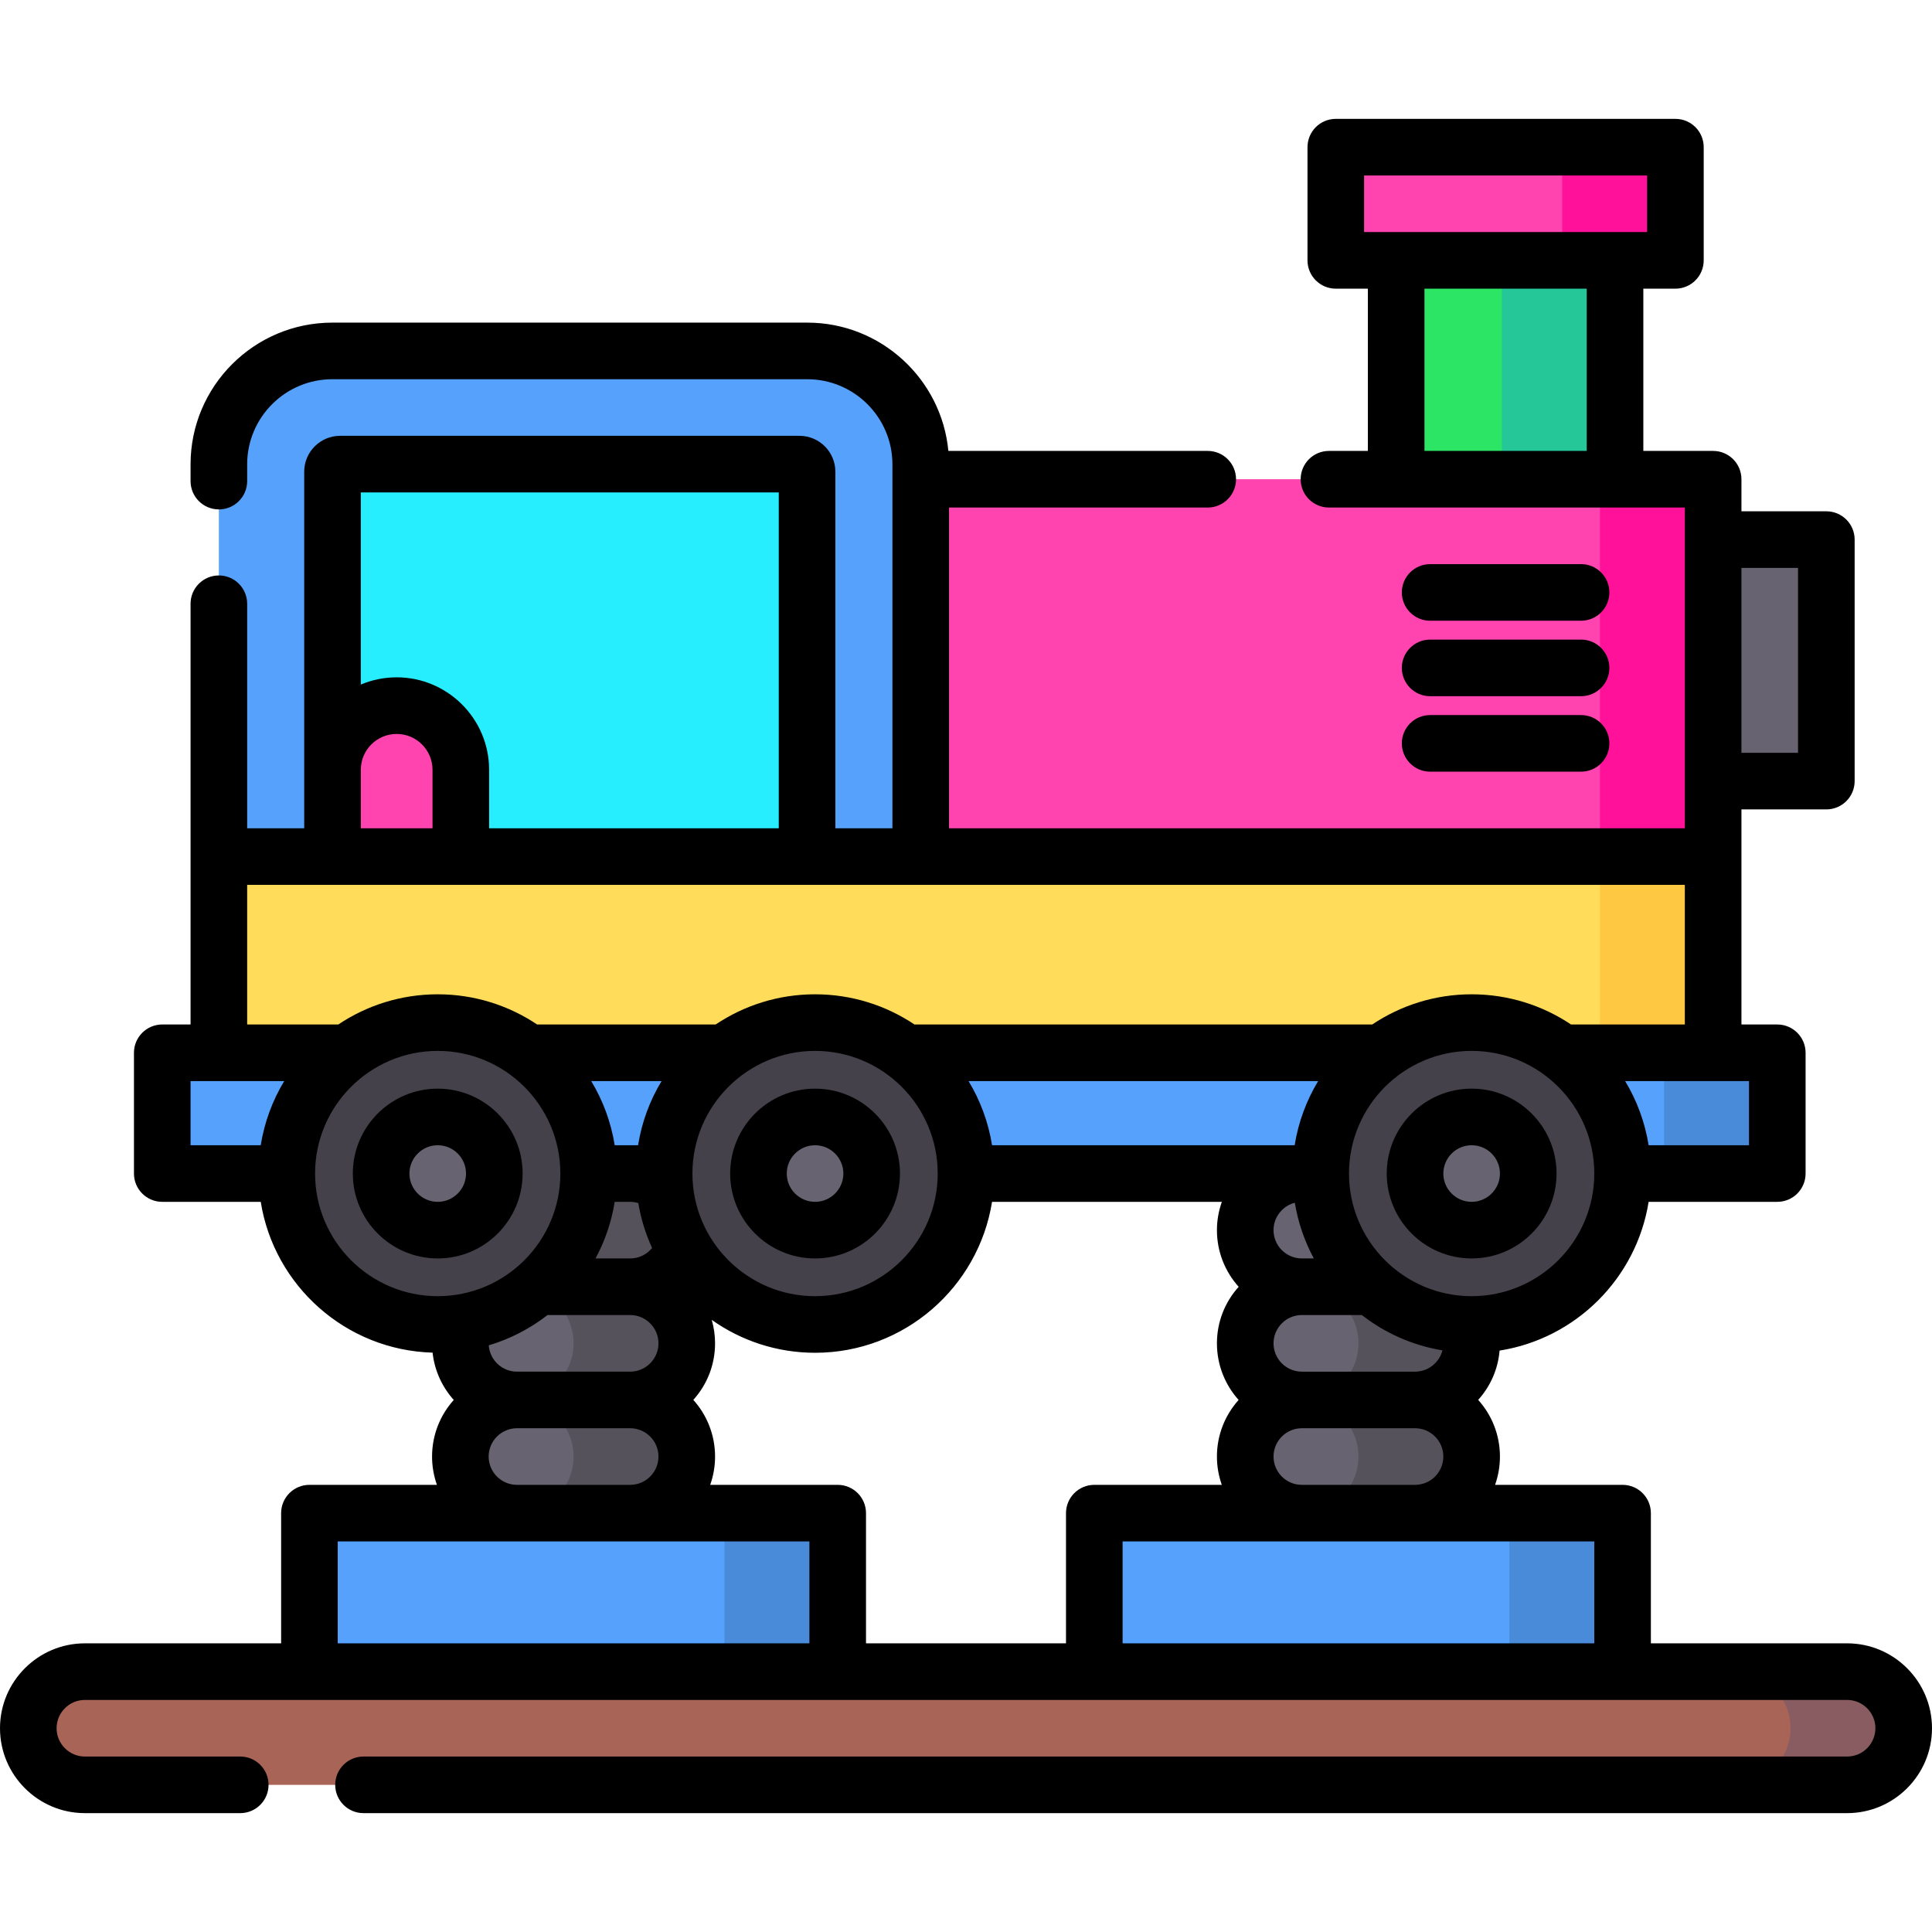 <?xml version="1.0" encoding="iso-8859-1"?>
<!-- Generator: Adobe Illustrator 19.0.0, SVG Export Plug-In . SVG Version: 6.00 Build 0)  -->
<svg version="1.1" id="Capa_1" xmlns="http://www.w3.org/2000/svg" xmlns:xlink="http://www.w3.org/1999/xlink" x="0px" y="0px"
	 viewBox="0 0 512 512" style="enable-background:new 0 0 512 512;" xml:space="preserve">
<path style="fill:#A96458;" d="M489.5,473h-467c-8.284,0-15-6.716-15-15l0,0c0-8.284,6.716-15,15-15h467c8.284,0,15,6.716,15,15l0,0
	C504.5,466.284,497.784,473,489.5,473z"/>
<path style="fill:#895C62;" d="M489.5,443h-30c8.284,0,15,6.716,15,15s-6.716,15-15,15h30c8.284,0,15-6.716,15-15
	S497.784,443,489.5,443z"/>
<rect x="82" y="401" style="fill:#55A1FB;" width="140" height="42"/>
<rect x="192" y="401" style="fill:#4A8BD9;" width="30" height="42"/>
<path style="fill:#686370;" d="M167,401h-30c-8.284,0-15-6.716-15-15l0,0c0-8.284,6.716-15,15-15h30c8.284,0,15,6.716,15,15l0,0
	C182,394.284,175.284,401,167,401z"/>
<path style="fill:#56525B;" d="M167,371h-30c8.284,0,15,6.716,15,15s-6.716,15-15,15h30c8.284,0,15-6.716,15-15S175.284,371,167,371
	z"/>
<path style="fill:#686370;" d="M167,371h-30c-8.284,0-15-6.716-15-15l0,0c0-8.284,6.716-15,15-15h30c8.284,0,15,6.716,15,15l0,0
	C182,364.284,175.284,371,167,371z"/>
<path style="fill:#56525B;" d="M167,341h-30c8.284,0,15,6.716,15,15s-6.716,15-15,15h30c8.284,0,15-6.716,15-15S175.284,341,167,341
	z"/>
<path style="fill:#686370;" d="M167,341h-30c-8.284,0-15-6.716-15-15l0,0c0-8.284,6.716-15,15-15h30c8.284,0,15,6.716,15,15l0,0
	C182,334.284,175.284,341,167,341z"/>
<path style="fill:#56525B;" d="M167,311h-30c8.284,0,15,6.716,15,15s-6.716,15-15,15h30c8.284,0,15-6.716,15-15S175.284,311,167,311
	z"/>
<rect x="290" y="401" style="fill:#55A1FB;" width="140" height="42"/>
<rect x="400" y="401" style="fill:#4A8BD9;" width="30" height="42"/>
<path style="fill:#686370;" d="M375,401h-30c-8.284,0-15-6.716-15-15l0,0c0-8.284,6.716-15,15-15h30c8.284,0,15,6.716,15,15l0,0
	C390,394.284,383.284,401,375,401z"/>
<path style="fill:#56525B;" d="M375,371h-30c8.284,0,15,6.716,15,15s-6.716,15-15,15h30c8.284,0,15-6.716,15-15S383.284,371,375,371
	z"/>
<path style="fill:#686370;" d="M375,371h-30c-8.284,0-15-6.716-15-15l0,0c0-8.284,6.716-15,15-15h30c8.284,0,15,6.716,15,15l0,0
	C390,364.284,383.284,371,375,371z"/>
<path style="fill:#56525B;" d="M375,341h-30c8.284,0,15,6.716,15,15s-6.716,15-15,15h30c8.284,0,15-6.716,15-15S383.284,341,375,341
	z"/>
<path style="fill:#686370;" d="M375,341h-30c-8.284,0-15-6.716-15-15l0,0c0-8.284,6.716-15,15-15h30c8.284,0,15,6.716,15,15l0,0
	C390,334.284,383.284,341,375,341z"/>
<path style="fill:#56525B;" d="M375,311h-30c8.284,0,15,6.716,15,15s-6.716,15-15,15h30c8.284,0,15-6.716,15-15S383.284,311,375,311
	z"/>
<rect x="58" y="227" style="fill:#FFDC5A;" width="396" height="84"/>
<rect x="424" y="227" style="fill:#FFC843;" width="30" height="84"/>
<path style="fill:#55A1FB;" d="M244,227H58V123.06C58,106.458,71.458,93,88.06,93h125.88c16.602,0,30.06,13.458,30.06,30.06V227z"/>
<path style="fill:#27EEFF;" d="M88.12,227V125.004c0-1.107,0.897-2.004,2.004-2.004h121.751c1.107,0,2.004,0.897,2.004,2.004V227
	H88.12z"/>
<g>
	<path style="fill:#FF44AF;" d="M122.12,227h-34v-23c0-9.389,7.611-17,17-17l0,0c9.389,0,17,7.611,17,17V227z"/>
	<rect x="244" y="127" style="fill:#FF44AF;" width="210" height="100"/>
</g>
<rect x="424" y="127" style="fill:#FF119A;" width="30" height="100"/>
<rect x="370" y="69" style="fill:#2CE565;" width="58" height="58"/>
<rect x="398" y="69" style="fill:#25C799;" width="30" height="58"/>
<rect x="354" y="39" style="fill:#FF44AF;" width="90" height="30"/>
<rect x="414" y="39" style="fill:#FF119A;" width="30" height="30"/>
<rect x="454" y="143" style="fill:#686370;" width="30" height="64"/>
<rect x="43" y="279" style="fill:#55A1FB;" width="428" height="32"/>
<rect x="441" y="279" style="fill:#4A8BD9;" width="30" height="32"/>
<g>
	<circle style="fill:#45414A;" cx="116" cy="311" r="40"/>
	<circle style="fill:#45414A;" cx="390" cy="311" r="40"/>
</g>
<g>
	<circle style="fill:#686370;" cx="390" cy="311" r="15"/>
	<circle style="fill:#686370;" cx="116" cy="311" r="15"/>
</g>
<circle style="fill:#45414A;" cx="216" cy="311" r="40"/>
<circle style="fill:#686370;" cx="216" cy="311" r="15"/>
<path d="M489.5,450.5c4.136,0,7.5,3.364,7.5,7.5s-3.364,7.5-7.5,7.5H96.333c-4.143,0-7.5,3.358-7.5,7.5s3.357,7.5,7.5,7.5H489.5
	c12.406,0,22.5-10.093,22.5-22.5s-10.094-22.5-22.5-22.5h-52V401c0-4.142-3.357-7.5-7.5-7.5h-33.79c0.833-2.347,1.29-4.871,1.29-7.5
	c0-5.766-2.182-11.03-5.761-15.016c3.282-3.65,5.258-8.189,5.668-13.065c20.24-3.183,36.273-19.192,39.496-39.419H454h17
	c4.143,0,7.5-3.358,7.5-7.5v-32c0-4.142-3.357-7.5-7.5-7.5h-9.5v-57l0,0H484c4.143,0,7.5-3.358,7.5-7.5v-64
	c0-4.142-3.357-7.5-7.5-7.5h-22.5V127c0-4.142-3.357-7.5-7.5-7.5h-18.5v-43h8.5c4.143,0,7.5-3.358,7.5-7.5V39
	c0-4.142-3.357-7.5-7.5-7.5h-90c-4.143,0-7.5,3.358-7.5,7.5v30c0,4.142,3.357,7.5,7.5,7.5h8.5v43h-10.313
	c-4.143,0-7.5,3.358-7.5,7.5s3.357,7.5,7.5,7.5l0,0H446.5l0,0l0,0v85l0,0h-195v-85h68.563c4.143,0,7.5-3.358,7.5-7.5
	s-3.357-7.5-7.5-7.5h-68.736c-1.8-19.046-17.877-34-37.387-34H88.061C67.35,85.5,50.5,102.35,50.5,123.06v4.44
	c0,4.142,3.357,7.5,7.5,7.5s7.5-3.358,7.5-7.5v-4.44c0-12.439,10.121-22.56,22.561-22.56H213.94
	c12.439,0,22.561,10.121,22.561,22.56l0,0v96.44h-15.12v-94.496c0-5.24-4.264-9.504-9.504-9.504H90.124
	c-5.24,0-9.504,4.264-9.504,9.504V204v15.5H65.5V160c0-4.142-3.357-7.5-7.5-7.5s-7.5,3.358-7.5,7.5v111.5l0,0H43
	c-4.143,0-7.5,3.358-7.5,7.5v32c0,4.142,3.357,7.5,7.5,7.5h15h11.098c3.538,22.202,22.513,39.312,45.54,39.965
	c0.524,4.788,2.556,9.127,5.61,12.535c-3.571,3.984-5.748,9.242-5.748,15c0,2.629,0.458,5.153,1.29,7.5H82
	c-4.143,0-7.5,3.358-7.5,7.5v34.5h-52C10.094,435.5,0,445.593,0,458s10.094,22.5,22.5,22.5h41.167c4.143,0,7.5-3.358,7.5-7.5
	s-3.357-7.5-7.5-7.5H22.5c-4.136,0-7.5-3.364-7.5-7.5s3.364-7.5,7.5-7.5H489.5 M361.5,46.5h75v15H428h-58h-8.5V46.5z M377.5,119.5
	v-43h43v43H377.5z M282.5,401v34.5h-53V401c0-4.142-3.357-7.5-7.5-7.5h-33.79c0.833-2.347,1.29-4.871,1.29-7.5
	c0-5.766-2.182-11.03-5.761-15.016c3.71-4.125,5.761-9.389,5.761-14.984c0-2.159-0.312-4.245-0.882-6.223
	c7.745,5.486,17.19,8.723,27.382,8.723c23.639,0,43.295-17.36,46.902-40h60.901c-0.841,2.379-1.304,4.901-1.304,7.5
	c0,5.766,2.182,11.03,5.761,15.016c-3.71,4.125-5.761,9.389-5.761,14.984c0,5.758,2.177,11.016,5.748,15
	c-3.571,3.984-5.748,9.242-5.748,15c0,2.629,0.458,5.153,1.29,7.5H290C285.857,393.5,282.5,396.858,282.5,401z M129.527,356.527
	c5.716-1.701,10.98-4.452,15.576-8.027H167c4.136,0,7.5,3.364,7.5,7.5c0,2-0.779,3.877-2.213,5.306
	c-1.41,1.415-3.287,2.194-5.287,2.194h-30C133.042,363.5,129.799,360.417,129.527,356.527z M382.259,357.859
	c-0.33,1.288-0.994,2.473-1.972,3.447c-1.41,1.415-3.287,2.194-5.287,2.194h-30c-4.136,0-7.5-3.364-7.5-7.5
	c0-2,0.779-3.877,2.213-5.306c1.41-1.415,3.287-2.194,5.287-2.194h15.897C367.008,353.253,374.301,356.549,382.259,357.859z
	 M345,333.5c-4.136,0-7.5-3.364-7.5-7.5c0-2,0.779-3.877,2.213-5.306c0.961-0.964,2.142-1.625,3.428-1.953
	c0.866,5.258,2.591,10.23,5.038,14.759H345z M343.098,303.5h-80.195c-0.978-6.134-3.13-11.881-6.225-17h92.645
	C346.228,291.619,344.075,297.366,343.098,303.5z M248.5,311c0,17.92-14.579,32.5-32.5,32.5s-32.5-14.58-32.5-32.5
	s14.579-32.5,32.5-32.5S248.5,293.08,248.5,311z M169.098,303.5H167h-4.098c-0.978-6.134-3.13-11.881-6.225-17h18.645
	C172.228,291.619,170.075,297.366,169.098,303.5z M162.902,318.5H167c0.746,0,1.467,0.122,2.156,0.328
	c0.696,4.175,1.938,8.164,3.651,11.898c-0.164,0.2-0.334,0.395-0.52,0.58c-1.41,1.415-3.287,2.194-5.287,2.194h-9.178
	C160.306,328.901,162.05,323.848,162.902,318.5z M337.5,386c0-4.136,3.364-7.5,7.5-7.5h30c4.136,0,7.5,3.364,7.5,7.5
	s-3.364,7.5-7.5,7.5h-30C340.864,393.5,337.5,390.136,337.5,386z M390,343.5c-17.921,0-32.5-14.58-32.5-32.5s14.579-32.5,32.5-32.5
	s32.5,14.58,32.5,32.5S407.921,343.5,390,343.5z M463.5,303.5L463.5,303.5h-26.598c-0.978-6.134-3.13-11.881-6.225-17H463.5V303.5z
	 M476.5,150.5v49h-15v-49H476.5z M206.38,130.5v89h-76.76V204c0-13.509-10.99-24.5-24.5-24.5c-3.367,0-6.577,0.683-9.5,1.917V130.5
	H206.38z M95.62,204c0-5.238,4.262-9.5,9.5-9.5s9.5,4.262,9.5,9.5v15.5h-19V204z M65.5,234.5L65.5,234.5L65.5,234.5L65.5,234.5h381
	l0,0v37h-30.153c-7.545-5.049-16.607-8-26.347-8s-18.802,2.951-26.347,8H242.347c-7.545-5.049-16.607-8-26.347-8
	s-18.802,2.951-26.347,8h-47.306c-7.545-5.049-16.607-8-26.347-8s-18.802,2.951-26.347,8H65.5V234.5z M50.5,303.5v-17h24.822
	c-3.095,5.119-5.247,10.866-6.225,17l0,0H50.5z M83.5,311c0-17.92,14.579-32.5,32.5-32.5s32.5,14.58,32.5,32.5
	s-14.579,32.5-32.5,32.5S83.5,328.92,83.5,311z M129.5,386c0-4.136,3.364-7.5,7.5-7.5h30c4.136,0,7.5,3.364,7.5,7.5
	s-3.364,7.5-7.5,7.5h-30C132.864,393.5,129.5,390.136,129.5,386z M89.5,435.5v-27l0,0h125l0,0v27H89.5z M297.5,435.5v-27l0,0h125
	l0,0v27H297.5z"/>
<path d="M379,164.5h40c4.143,0,7.5-3.358,7.5-7.5s-3.357-7.5-7.5-7.5h-40c-4.143,0-7.5,3.358-7.5,7.5S374.857,164.5,379,164.5z"/>
<path d="M379,184.5h40c4.143,0,7.5-3.358,7.5-7.5s-3.357-7.5-7.5-7.5h-40c-4.143,0-7.5,3.358-7.5,7.5S374.857,184.5,379,184.5z"/>
<path d="M379,204.5h40c4.143,0,7.5-3.358,7.5-7.5s-3.357-7.5-7.5-7.5h-40c-4.143,0-7.5,3.358-7.5,7.5S374.857,204.5,379,204.5z"/>
<path d="M390,288.5c-12.406,0-22.5,10.093-22.5,22.5s10.094,22.5,22.5,22.5s22.5-10.093,22.5-22.5S402.406,288.5,390,288.5z
	 M390,318.5c-4.136,0-7.5-3.364-7.5-7.5s3.364-7.5,7.5-7.5s7.5,3.364,7.5,7.5S394.136,318.5,390,318.5z"/>
<path d="M138.5,311c0-12.407-10.094-22.5-22.5-22.5S93.5,298.593,93.5,311s10.094,22.5,22.5,22.5S138.5,323.407,138.5,311z
	 M108.5,311c0-4.136,3.364-7.5,7.5-7.5s7.5,3.364,7.5,7.5s-3.364,7.5-7.5,7.5S108.5,315.136,108.5,311z"/>
<path d="M193.5,311c0,12.407,10.094,22.5,22.5,22.5s22.5-10.093,22.5-22.5s-10.094-22.5-22.5-22.5S193.5,298.593,193.5,311z
	 M223.5,311c0,4.136-3.364,7.5-7.5,7.5s-7.5-3.364-7.5-7.5s3.364-7.5,7.5-7.5S223.5,306.864,223.5,311z"/>
<g>
</g>
<g>
</g>
<g>
</g>
<g>
</g>
<g>
</g>
<g>
</g>
<g>
</g>
<g>
</g>
<g>
</g>
<g>
</g>
<g>
</g>
<g>
</g>
<g>
</g>
<g>
</g>
<g>
</g>
</svg>
